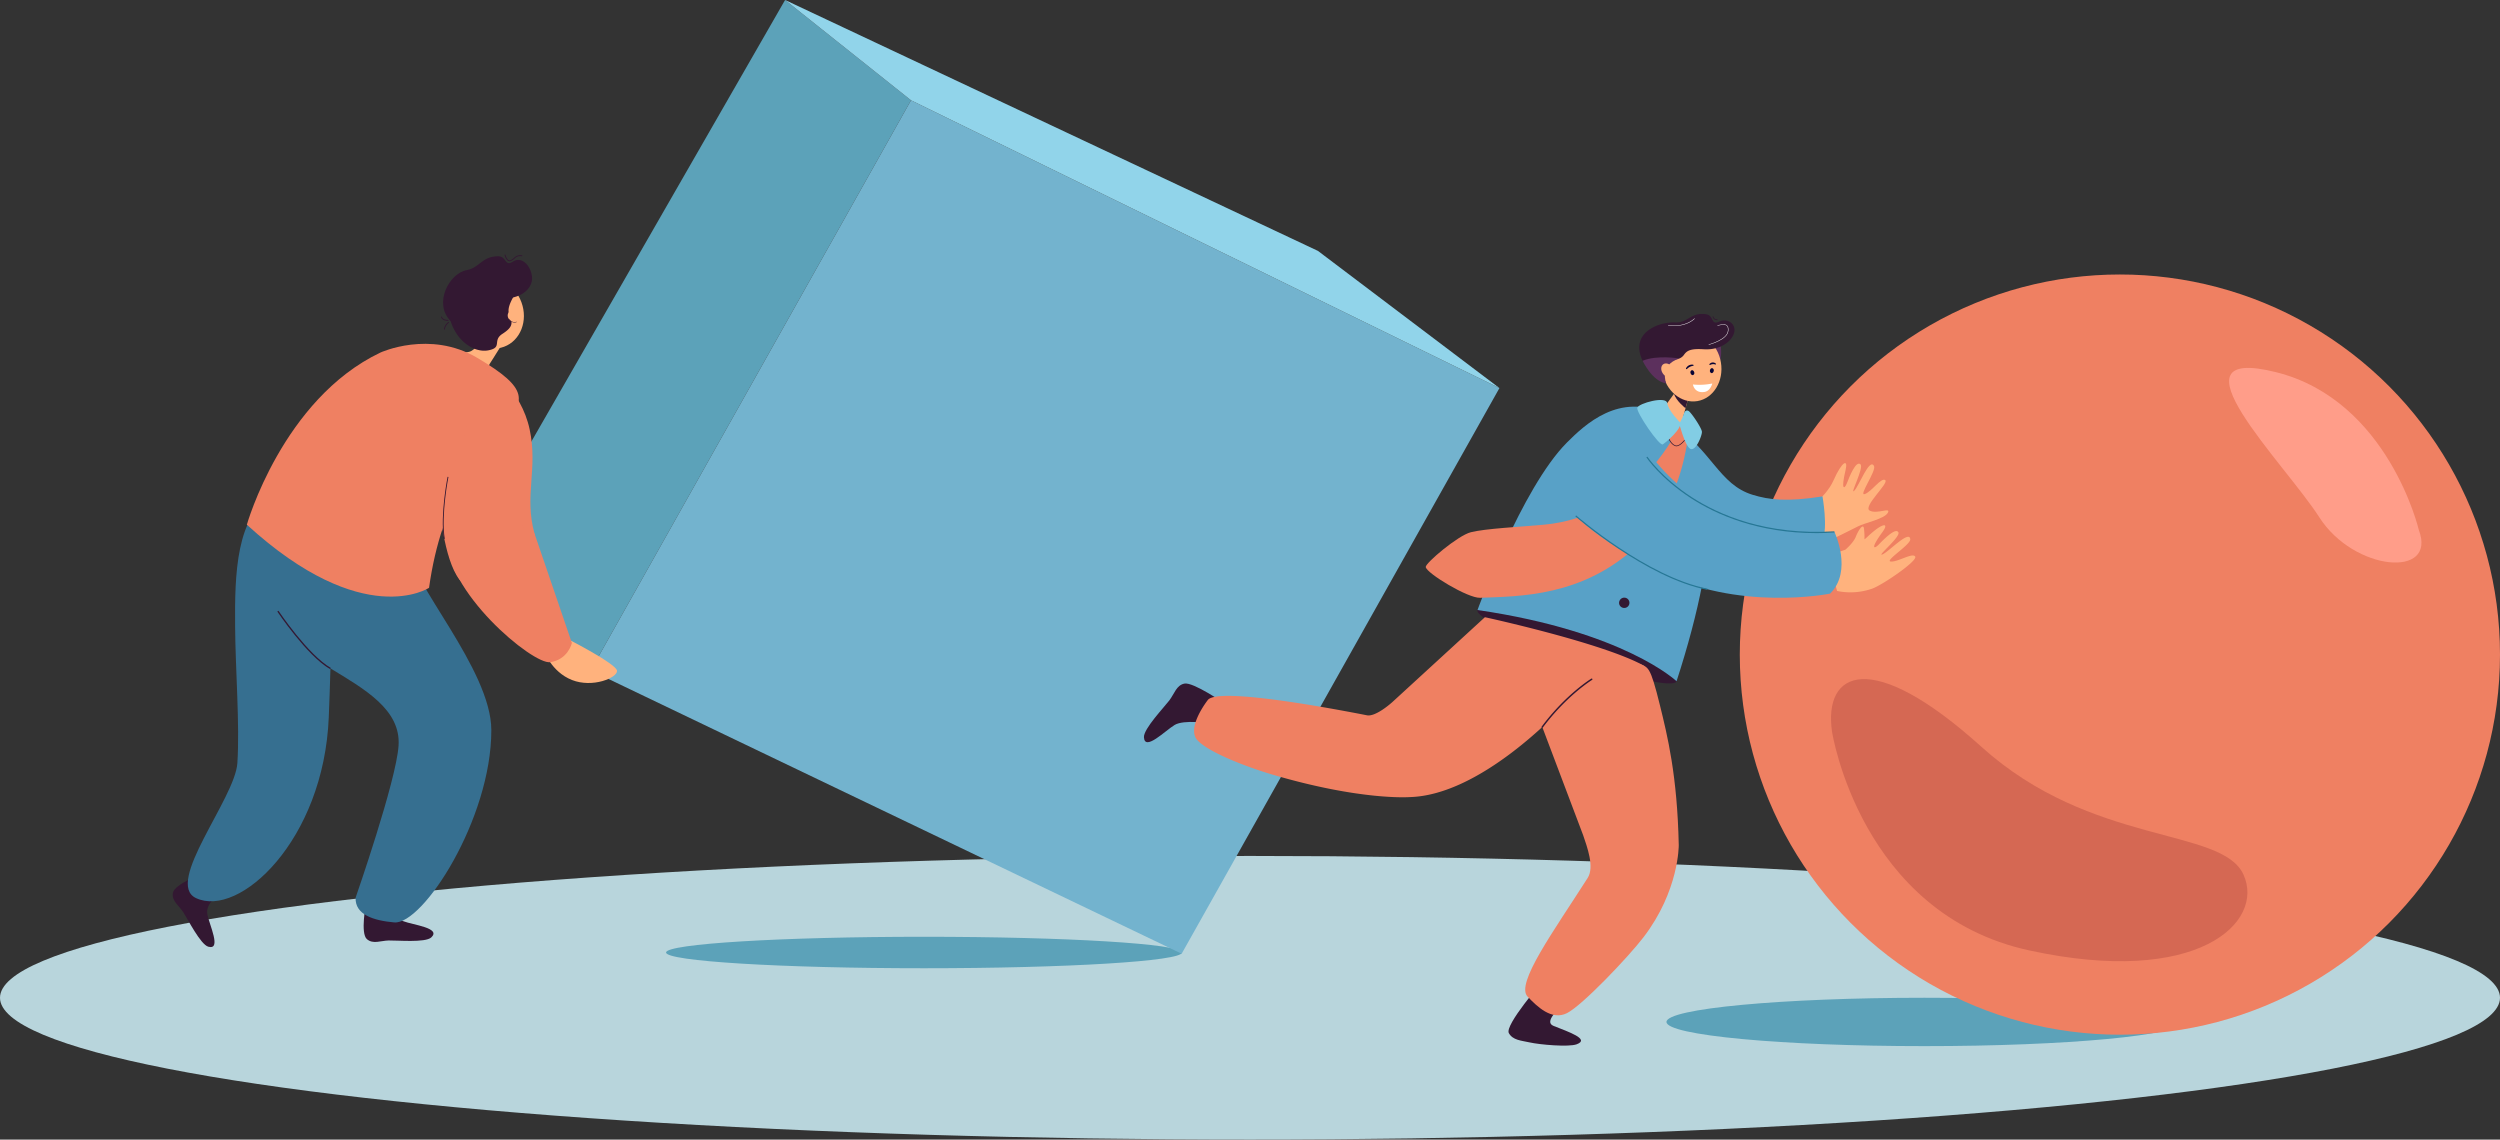 <svg xmlns="http://www.w3.org/2000/svg" viewBox="0 0 2208.14 1006.54"><rect x="0" y="0" width="2208.14" height="1006.54" fill="#333333" stroke="none"/><defs><style>.cls-1{fill:#b8d5dc;}.cls-2{fill:#5ca2b9;}.cls-3{fill:#73b3ce;}.cls-4{fill:#91d4ea;}.cls-5{fill:#ffb27d;}.cls-6{fill:#331832;}.cls-7{fill:#366f90;}.cls-8{fill:#ef8062;}.cls-9{fill:#ff9d89;}.cls-10{fill:#d56853;}.cls-11{fill:#58a1c7;}.cls-12{fill:#5c305d;}.cls-13{fill:#080435;}.cls-14{fill:#fff;}.cls-15{fill:#82cde4;}.cls-16{fill:#267795;}</style></defs><g id="Layer_2" data-name="Layer 2"><g id="_Layer_" data-name="&lt;Layer&gt;"><ellipse class="cls-1" cx="1104.07" cy="881.28" rx="1104.07" ry="125.26"/><ellipse class="cls-2" cx="816.13" cy="841.31" rx="227.82" ry="13.9"/><ellipse class="cls-2" cx="1699.74" cy="902.64" rx="227.82" ry="21.36"/><polygon class="cls-2" points="521.74 592.17 410.58 492.26 693.43 0 804.65 88.58 521.74 592.17"/><polygon class="cls-3" points="1043.7 842.39 521.74 592.17 804.65 88.58 1324.38 342.77 1043.7 842.39"/><polygon class="cls-4" points="693.43 0 704.68 5.3 1164.11 221.62 1324.38 342.77 804.65 88.58 693.43 0"/><path class="cls-5" d="M480.29,574.43s6.46,18.86,24.83,26.16,40.28-2,39.87-8.11-43.4-28-43.4-28Z"/><path class="cls-6" d="M346.87,797.59s.66,12.72,9.37,16.08S390,819.59,380.9,828c-5.23,4.84-30.53,2.49-37.65,2.68s-13.73,3.48-19.15-1.15c-6-5.08-.84-31.34-.84-31.34s6.23,3,11.75,2.75C343,800.55,346.87,797.59,346.87,797.59Z"/><path class="cls-7" d="M362.26,485.9c-1.67,26.41,71.66,105.11,71.71,159,.08,78.31-60.49,172.12-85.79,169.83-18.1-1.63-34.75-6.74-34.07-21.9,0,0,35.87-102.87,37.93-134.26,4.14-63.37-126.47-72-121.29-143.6C232.74,487.52,365,442.56,362.26,485.9Z"/><path class="cls-6" d="M191.85,791.2s-10.45,7.29-8.7,16.46,12.8,31.79.83,28.52c-6.87-1.88-18.24-24.61-22.17-30.55s-10.2-9.82-9.14-16.86c1.17-7.75,26.16-17.28,26.16-17.28s.72,6.9,3.88,11.43C187.28,789.45,191.85,791.2,191.85,791.2Z"/><path class="cls-7" d="M295.6,474.65c-1.66,26.41-3,104.92-5.21,158.8C286,742.25,211.28,811.11,173.15,793.26,144.91,780.05,207.61,705.4,209.66,674c2.22-34-1.76-82.88-2-121.45-.3-43.84.39-99.23,35.07-115.64C267.44,425.21,296.88,454.45,295.6,474.65Z"/><path class="cls-5" d="M417,309.56l14.48-10.88,4.22-3.17,24.77-18.62-15.55,24.8-9.34,14.89-3,4.71c-2,3.2-.42,5.26.2,9.67.25,1.79,2.11,12.85-7.26,10.81-11.66-2.55-24.76-19.93-26.11-31.79C399.51,310,412.34,313.08,417,309.56Z"/><ellipse class="cls-5" cx="434.21" cy="276.68" rx="28.08" ry="31.57" transform="translate(-69.15 168.44) rotate(-20.37)"/><path class="cls-6" d="M448.33,263.57c16-1.73,22.51-11.37,21.56-19.3-1.21-10.16-9.37-18.15-16.83-13.24s-5.35-4.82-13.18-4.69c-14.64.22-16,10.1-27.67,12.25-15.43,2.83-29.69,29.38-14.17,45C398,283.63,435.69,264.93,448.33,263.57Z"/><path class="cls-6" d="M461.05,251.32S446.21,269,449.69,277.21s3.38,11.67-5.91,17.66.56,12.15-12.61,14.59-31.48-9.78-34.89-33.68a34.81,34.81,0,0,1,5.08-23.21Z"/><path class="cls-5" d="M458.22,275.6a6.1,6.1,0,0,0-8.16-.57c-2.22,2-2.15,5.37.14,7.63a6.09,6.09,0,0,0,8.16.57C460.58,281.28,460.51,277.86,458.22,275.6Z"/><path class="cls-6" d="M392.54,291.14h0a.4.4,0,0,1-.36-.44c.34-3.69,3.57-6.13,3.71-6.25a.44.44,0,0,1,.56.09.42.42,0,0,1-.08.57s-3.08,2.34-3.39,5.67A.39.39,0,0,1,392.54,291.14Z"/><path class="cls-6" d="M395.32,283.34c-1.33,0-4.71-.29-5.74-3.2a.4.4,0,0,1,.24-.52.4.4,0,0,1,.51.24c1.06,3,5.4,2.65,5.46,2.67h0a.4.4,0,0,1,0,.8Z"/><path class="cls-6" d="M450.17,230.81a2.72,2.72,0,0,1-1.2-.29c-2.24-1.1-3.25-5.05-3.29-5.21a.4.4,0,0,1,.29-.49.4.4,0,0,1,.48.29s1,3.76,2.87,4.69a2,2,0,0,0,1.76,0,10.58,10.58,0,0,0,2.83-2c1.61-1.39,3.27-2.83,7.12-2.26a.4.4,0,0,1,.34.46.41.41,0,0,1-.4.34h-.06c-3.47-.54-4.87.67-6.48,2.06a11.39,11.39,0,0,1-3,2.08A3,3,0,0,1,450.17,230.81Z"/><path class="cls-6" d="M454.46,284.87c-1.38,0-3.36-.55-5.2-3a.18.18,0,0,1,0-.27.19.19,0,0,1,.27,0c3.09,4.17,6.4,2.65,6.54,2.58a.21.21,0,0,1,.26.09.2.2,0,0,1-.1.26A4.73,4.73,0,0,1,454.46,284.87Z"/><path class="cls-8" d="M336.07,311.37s43.51-20.07,85.4,4.66c94.3,55.66-19.83,40.81-42.51,203.14,0,0-57.77,38.53-160.92-55.72C218,463.45,249.59,352.51,336.07,311.37Z"/><path class="cls-8" d="M431.7,323.72s28.62,20.38,36.11,55.51-5,58.37,4.25,91.88c6.78,24.69-53.36,57-66.15,40.91-14.25-17.91-17.9-67.19-17.9-67.19Z"/><path class="cls-8" d="M486.13,584.89c-15.56,2.44-94.46-63.49-91.55-111.89,3.11-51.45,77.48-1.89,77.48-1.89l33.06,96.81S501.89,582.42,486.13,584.89Z"/><path class="cls-6" d="M392.06,476c-3.4-21.22,3.2-54.51,3.27-54.85l.75.15c-.06.34-6.64,33.5-3.26,54.57Z"/><path class="cls-6" d="M291.58,591c-20.39-11.7-46.39-50.48-46.65-50.87l1-.67c.26.39,26.11,38.93,46.24,50.49Z"/><circle class="cls-8" cx="1872.41" cy="578.18" r="335.73"/><path class="cls-9" d="M2136.51,468.35s-26.78-114.77-126.25-139.64,7.65,80.34,38.26,128.16S2152.61,511,2136.51,468.35Z"/><path class="cls-10" d="M1618.14,646.24S1643,806.92,1792.2,839.43s208.5-24.86,189.37-66.94-133.9-24.87-231.45-112.86S1610.48,592.68,1618.14,646.24Z"/><path class="cls-5" d="M1592.77,452.5s19.53-12,26.74-28.29c7.44-16.8,13.09-19.43,10.6-9-4.36,18.27-.91,17,1.19,11.57s8-20.44,12-16.64c3.19,3.05-9.86,27.63-5.56,23.35s13.48-29.45,17.49-21.91c2.29,4.3-14.26,27.11-8.07,24.79s14.53-15,18-12.28S1645,447.5,1651.44,451s19-3.49,16,1.94-20.32,8.83-26.51,12.06-27.72,13.72-27.72,13.72Z"/><path class="cls-6" d="M1378.14,890s-15,12.52-6.06,16.09c13.52,5.4,32.61,11.82,20.49,16.3-7,2.57-32.28.4-41.66-1.7-7.25-1.63-14.71-1.86-18.22-8.19-3.86-7,29.88-45.82,29.88-45.82s12.54.26,18,2C1388.53,871.3,1378.14,890,1378.14,890Z"/><path class="cls-6" d="M1067.88,638.83s-22.13-3.44-30.38,1.49S1011,664,1010.39,651.1c-.33-7.4,17.94-26.52,22.43-32.45s6.25-13.45,13.34-14.87c7.8-1.56,35.5,17.6,35.5,17.6s4,6.86.6,11.55C1077.4,639.7,1067.88,638.83,1067.88,638.83Z"/><path class="cls-11" d="M1445.14,452.06c5.9,13.85,35.48,46.84,80.44,55.13,50.59,9.32,83.77-29.48,84.15-30.26,5-10.27,0-38.48,0-38.48-31.88,5-47.18,3-61.67-1.4-29.83-9.1-35.81-39.21-72.5-63.78l-13.83,33.25C1464.9,439.61,1413,433.45,1445.14,452.06Z"/><path class="cls-6" d="M1305.06,538.8c-2.3,6.21,35.5,24.26,84.06,42.15s89.44,27,91.75,20.76-34.84-25.35-83.4-43.24S1307.37,532.6,1305.06,538.8Z"/><path class="cls-11" d="M1384,390.88c16-16,46.38-44.74,86.91-25.06,51.59,25.06,50.14,111.89,9.92,235.89,0,0-45.92-43.9-175.81-62.91C1305.06,538.8,1343.78,431.31,1384,390.88Z"/><path class="cls-5" d="M1470.29,359.23l10.18-14,3-4.07,17.43-23.95-7.58,27.07-4.55,16.25-1.44,5.14c-1,3.5-1.43,7.15.25,11,.69,1.57,2.51,10.12-6.42,10.75-7.18.51-22.22-12.47-26.48-23C1454.71,364.48,1467,363.75,1470.29,359.23Z"/><path class="cls-6" d="M1488.74,360.54s-8.31-6.33-10.28-13l12.54,5Z"/><path class="cls-12" d="M1519.5,303.78a35.59,35.59,0,0,1-.29,15.39c-2,8.53-10.73-12.75-10.73-12.75Z"/><ellipse class="cls-5" cx="1494.21" cy="324.3" rx="26.15" ry="30.31" transform="translate(-33.05 251.41) rotate(-9.51)"/><path class="cls-6" d="M1467.68,318.26l12.71-.95a9.23,9.23,0,0,0,6.92-3.81c2.67-3.83,5.83-5.75,17.65-5,15,.91,25-7.4,26.78-14.87s-5.77-13-13.36-9.53-4.2-5.41-11.41-6.53c-13.49-2.11-16.21,7.81-27.27,7.21-14.51-.78-40.7,9.15-28.83,33.91Z"/><path class="cls-13" d="M1495.61,323.07a.48.48,0,0,0,.25-.38.52.52,0,0,0-.47-.56,5.8,5.8,0,0,0-6.18,3.18.5.5,0,0,0,.22.69.59.59,0,0,0,.72-.21,9.13,9.13,0,0,1,5.13-2.65A.62.62,0,0,0,1495.61,323.07Z"/><path class="cls-13" d="M1493.19,329.54c.31,1.18,1.28,2,2.17,1.75a1.93,1.93,0,0,0,1.05-2.51c-.31-1.18-1.28-2-2.17-1.76A1.92,1.92,0,0,0,1493.19,329.54Z"/><path class="cls-13" d="M1515.28,322a.38.38,0,0,0,.3-.25.6.6,0,0,0-.2-.69,3.83,3.83,0,0,0-5.42.46.58.58,0,0,0,0,.71.41.41,0,0,0,.59.09,5.75,5.75,0,0,1,4.5-.39A.38.38,0,0,0,1515.28,322Z"/><path class="cls-13" d="M1510.34,327.13a2,2,0,0,0,1.33,2.41c.91.14,1.79-.73,2-1.93a2,2,0,0,0-1.32-2.41C1511.41,325.07,1510.52,325.93,1510.34,327.13Z"/><path class="cls-12" d="M1450.87,318.65s8.42,18.31,20.81,19.94c0,0-6.65-16,11.54-21.92C1483.22,316.67,1463.84,313.27,1450.87,318.65Z"/><path class="cls-5" d="M1468.59,329.68c2,3.09,5.53,4.45,7.92,3.05s2.73-5,.74-8.12-5.53-4.45-7.92-3.05S1466.6,326.6,1468.59,329.68Z"/><path class="cls-14" d="M1512.4,338.72a55.78,55.78,0,0,1-17.11.87s1.16,8,10.22,6.59C1510.78,345.39,1512.4,338.72,1512.4,338.72Z"/><path class="cls-6" d="M1517,282.84c-4.09,0-4.38-3.35-4.39-3.39l.71-.05c0,.11.26,2.74,3.68,2.74h0v.7Z"/><path class="cls-14" d="M1509.28,304.56l-.09-.35c.17,0,16.19-4.18,17-12,.23-2.17-.11-3.64-1-4.48-1.53-1.41-4.46-.81-7.06-.32l-1.14.22-.06-.35,1.14-.21c2.66-.53,5.69-1.12,7.35.4,1,.93,1.4,2.49,1.16,4.77C1525.7,300.31,1510,304.38,1509.28,304.56Z"/><path class="cls-14" d="M1479,287.86a37.86,37.86,0,0,1-5.61-.44l0-.35a35.94,35.94,0,0,0,5.56.44c11.8,0,17.63-6.25,17.69-6.31l.26.23C1496.92,281.5,1491,287.86,1479,287.86Z"/><path class="cls-8" d="M1479.6,383.3s-35.55,72.73-115.8,80.13c-21.92,2-51.23,3.35-64.65,6.66-11.32,2.79-40.16,27.25-39.86,30.7.47,5.37,37.18,27.65,48,27.22,34.39-1.37,91.29-.69,139.7-46.89,39.7-37.89,44-97,44-97Z"/><path class="cls-8" d="M1475.51,373.27s13.59,1.23,15.67,5.36-5.5,16.12-11.55,15S1468.73,374.17,1475.51,373.27Z"/><path class="cls-6" d="M1480.69,394.16a3.15,3.15,0,0,1-1.17-.22c-3.61-1.39-5.44-5.73-5.51-5.92l.56-.22s1.81,4.28,5.18,5.57a2.55,2.55,0,0,0,1,.17c3.15,0,7-5,7-5l.49.37C1488.07,389.15,1484.16,394.16,1480.69,394.16Z"/><path class="cls-15" d="M1483.86,373.08s-10.36-10.36-11.25-17-25.24.15-26.47,4,19.52,34.25,22.51,32.4S1486.29,378.2,1483.86,373.08Z"/><path class="cls-15" d="M1483.86,373.08a46.47,46.47,0,0,0,3.83-8.8s1.28-2.54,3.62-1.38,11.86,15.34,11.93,18.53-4.88,16-9.5,15.25-9.34-18.59-10-20.43A4,4,0,0,1,1483.86,373.08Z"/><path class="cls-6" d="M1430.35,530.92a4.56,4.56,0,1,1,2.6,5.75A4.46,4.46,0,0,1,1430.35,530.92Z"/><path class="cls-6" d="M1449.61,483.08a4.57,4.57,0,1,1,2.6,5.75A4.46,4.46,0,0,1,1449.61,483.08Z"/><path class="cls-8" d="M1482.77,746.48c-1.27-61.62-10.09-97-16.62-123.54-8.68-35.31-10.38-33.29-18-36.51-13.7-5.79-111.57-12.12-111.57-12.12l61.75,163.4c3.48,10.31,10.16,28.08,4,37.73-29.82,46.78-64,93.46-53.1,104.8,8.53,8.88,21.28,21.4,34.8,14.63s54.31-49.67,67.65-67.1C1483.15,786.67,1482.77,746.48,1482.77,746.48Z"/><path class="cls-8" d="M1453.1,588.62c-35.28-20.38-141.55-43.47-141.55-43.47L1229.93,620h0s-14.55,13.35-22.54,11.79c-50.47-9.89-132.76-23.89-140.61-13.48-7.41,9.83-17.07,27.06-9.1,35.55,10.34,11,44,23.68,65,29.94,79.27,23.56,122.39,20.24,122.39,20.24,62.73-1.62,130.66-75,136.56-80.82A9.09,9.09,0,0,0,1382.8,612C1377.68,603.6,1453.1,588.62,1453.1,588.62Z"/><path class="cls-6" d="M1362.23,642.84a.66.66,0,0,1-.4-.13.67.67,0,0,1-.13-.94c21.15-28.39,43.59-42.22,43.81-42.36a.64.64,0,0,1,.92.22.66.66,0,0,1-.23.91c-.22.14-22.45,13.86-43.44,42A.65.65,0,0,1,1362.23,642.84Z"/><path class="cls-5" d="M1691.63,491.64c-2.19-3.83-14.77,4.61-21.37,4.36s17.47-14.89,17-19.74c-.79-8.51-19,11.16-24.6,13.45s15.91-15.35,14.15-19.4c-2.19-5-13.45,6.59-17.47,10.74s-7.71,4,3.37-11.14c6.32-8.66.09-8.42-13.26,4.21-.84.8-1.74,1.57-2.66,2.3a64.44,64.44,0,0,0-.42-9.59c-.72-5-5,1.61-7.18,7.17s-9.16,11.45-9.2,11.47a91.52,91.52,0,0,1-16.13,4.42l8.75,32.09a58.14,58.14,0,0,0,30.87-2C1662.4,516.92,1693.82,495.47,1691.63,491.64Z"/><path class="cls-11" d="M1449.31,388.35s45.52,90.85,171,81.51c0,0,16.41,34.46-3.85,54.44,0,0-81.35,16.67-153-20.56s-82.35-61.38-82.35-61.38Z"/><path class="cls-16" d="M1507.88,521C1454,510.43,1392,456.61,1391.41,456.05l.71-.8c.61.54,62.36,54.18,116,64.68Z"/><path class="cls-16" d="M1604.47,470.9c-51.86,0-88.59-16.4-111-30.92-26.65-17.3-39.19-35.76-39.31-36l.89-.6c.12.19,12.58,18.49,39.05,35.68,24.43,15.84,66.1,34,126.12,30.21l.07,1.08Q1612.18,470.91,1604.47,470.9Z"/></g></g></svg>